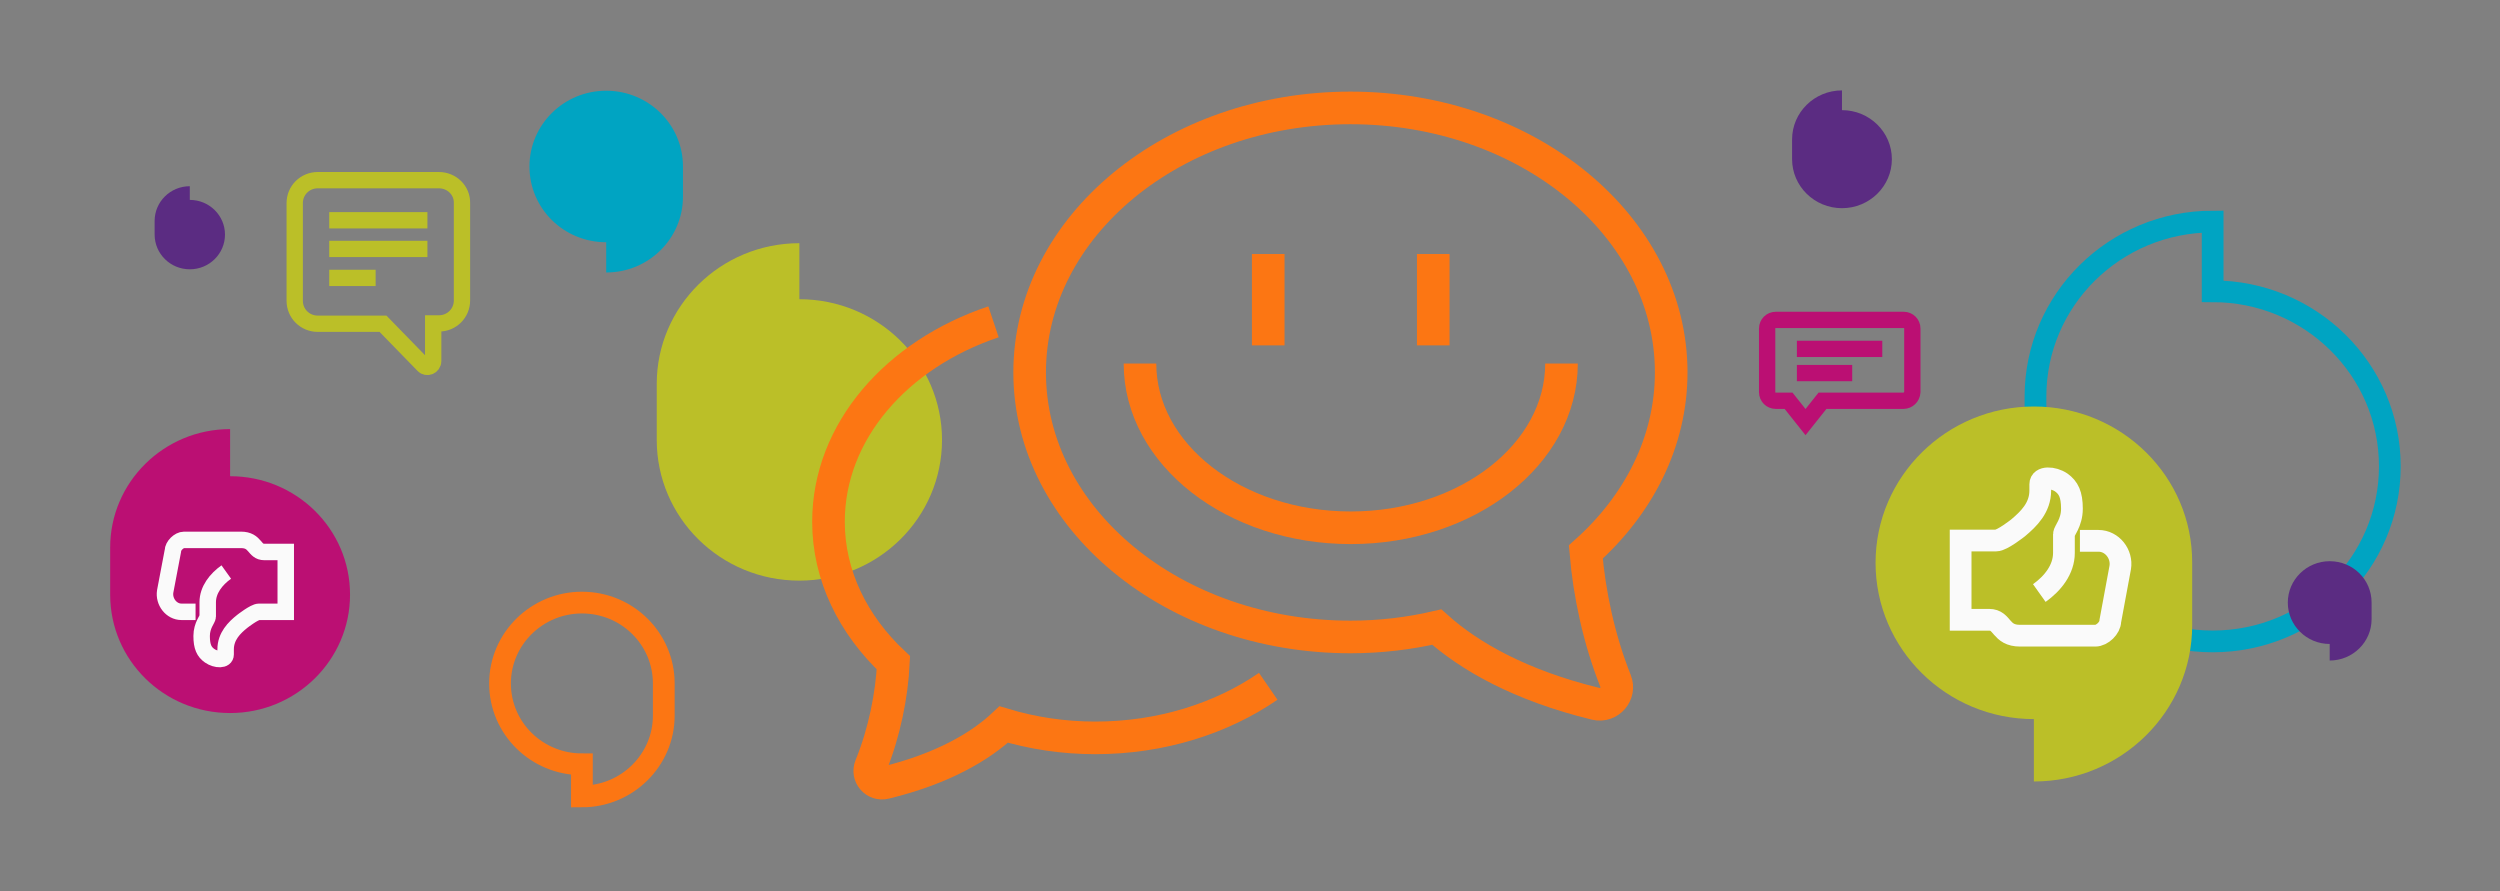 <svg width="460" height="164" viewBox="0 0 460 164" fill="none" xmlns="http://www.w3.org/2000/svg">
<rect x="0" y="0" width="460" height="164" fill="#808080" stroke="none"/>
<path d="M147.086 55.057V44.749C132.61 44.749 120.84 56.346 120.84 70.637V80.946C120.84 95.237 132.551 106.834 147.086 106.834C161.621 106.834 173.331 95.237 173.331 80.946C173.331 66.654 161.562 55.057 147.086 55.057Z" fill="#BBBF28"/>
<path d="M407.127 53.593V40.766C389.12 40.766 374.526 55.174 374.526 72.98V85.807C374.526 103.613 389.12 118.021 407.127 118.021C425.134 118.021 439.728 103.613 439.728 85.807C439.728 68.001 425.134 53.593 407.127 53.593Z" stroke="#00A4C2" stroke-width="4" stroke-miterlimit="10"/>
<path d="M107.07 140.63V146.546C115.368 146.546 122.135 139.869 122.135 131.669V125.753C122.135 117.553 115.427 110.876 107.07 110.876C98.773 110.876 92.006 117.553 92.006 125.753C92.006 134.011 98.773 140.63 107.07 140.63Z" stroke="#FC7613" stroke-width="4" stroke-miterlimit="10"/>
<path d="M338.924 20.266V16.634C333.863 16.634 329.744 20.676 329.744 25.654V29.286C329.744 34.264 333.863 38.306 338.924 38.306C343.985 38.306 348.104 34.264 348.104 29.286C348.104 24.307 343.985 20.266 338.924 20.266Z" fill="#5B2C82"/>
<path d="M34.925 36.783V34.264C31.335 34.264 28.452 37.134 28.452 40.649V43.167C28.452 46.681 31.335 49.551 34.925 49.551C38.515 49.551 41.398 46.681 41.398 43.167C41.398 39.653 38.515 36.783 34.925 36.783Z" fill="#5B2C82"/>
<path d="M428.665 118.49V121.536C432.902 121.536 436.374 118.139 436.374 113.921V110.876C436.374 106.659 432.96 103.261 428.665 103.261C424.428 103.261 420.956 106.659 420.956 110.876C420.956 115.093 424.428 118.49 428.665 118.49Z" fill="#5B2C82"/>
<path d="M374.232 74.796C358.167 74.796 345.103 87.681 345.103 103.554C345.103 119.427 358.167 132.313 374.232 132.313V143.793C390.297 143.793 403.361 130.907 403.361 115.034V103.554C403.42 87.681 390.356 74.796 374.232 74.796Z" fill="#BBBF28"/>
<path d="M111.543 16.693C103.716 16.693 97.42 22.96 97.42 30.633C97.42 38.364 103.716 44.573 111.543 44.573V50.137C119.369 50.137 125.666 43.87 125.666 36.197V30.633C125.666 22.901 119.31 16.693 111.543 16.693Z" fill="#00A4C2"/>
<path d="M182.805 59.216C164.975 65.19 152.441 79.423 152.441 95.999C152.441 105.897 156.972 114.976 164.387 121.946C164.092 127.92 162.739 134.773 160.208 140.981C159.502 142.68 161.032 144.496 162.857 144.027C173.449 141.45 180.393 137.35 184.688 133.309C189.926 134.89 195.634 135.769 201.518 135.769C213.641 135.769 224.763 132.196 233.354 126.28" stroke="#FC7613" stroke-width="6" stroke-miterlimit="10"/>
<path d="M233.354 46.74V63.55" stroke="#FC7613" stroke-width="6" stroke-miterlimit="10"/>
<path d="M263.719 46.74V63.55" stroke="#FC7613" stroke-width="6" stroke-miterlimit="10"/>
<path d="M291.788 101.563C301.498 92.894 307.5 81.297 307.5 68.529C307.5 41.644 281.078 19.856 248.478 19.856C215.877 19.856 189.455 41.644 189.455 68.529C189.455 95.413 215.877 117.201 248.478 117.201C254.009 117.201 259.305 116.557 264.366 115.386C270.31 120.716 279.666 126.104 293.613 129.501C296.084 130.087 298.203 127.627 297.261 125.284C294.201 117.611 292.436 109.236 291.788 101.563Z" stroke="#FC7613" stroke-width="6" stroke-miterlimit="10"/>
<path d="M287.316 66.889C287.316 83.581 269.957 97.111 248.537 97.111C227.117 97.111 209.757 83.581 209.757 66.889" stroke="#FC7613" stroke-width="6" stroke-miterlimit="10"/>
<path d="M375.232 109.119C377.704 107.361 379.763 104.784 379.763 101.739C379.763 101.739 379.763 98.81 379.763 98.283C379.763 97.697 381.235 96.233 381.235 93.597C381.235 90.961 380.587 89.731 379.293 88.794C377.763 87.74 375.409 87.681 375.409 89.087V90.259C375.409 93.421 373.29 95.471 371.348 97.111C371.348 97.111 368.406 99.454 367.288 99.454C366.17 99.454 360.756 99.454 360.756 99.454V114.039H365.993C368.583 114.039 367.994 116.967 371.702 116.967C372.408 116.967 385.53 116.967 385.53 116.967C386.825 116.967 388.296 115.503 388.296 114.273L390.12 104.433C390.532 101.973 388.649 99.513 386.119 99.513H382.706" stroke="#FAFAFA" stroke-width="4" stroke-miterlimit="10"/>
<path d="M42.34 131.2C54.521 131.2 64.407 121.419 64.407 109.411C64.407 97.346 54.521 87.623 42.34 87.623V78.954C30.159 78.954 20.272 88.736 20.272 100.743V109.411C20.272 121.477 30.159 131.2 42.34 131.2Z" fill="#BB0F73"/>
<path d="M41.633 105.253C39.75 106.6 38.22 108.533 38.22 110.817C38.22 110.817 38.22 113.043 38.22 113.453C38.22 113.921 37.102 115.034 37.102 117.026C37.102 119.017 37.573 119.954 38.574 120.657C39.75 121.477 41.516 121.536 41.516 120.423V119.486C41.516 117.084 43.105 115.503 44.576 114.331C44.576 114.331 46.812 112.574 47.636 112.574C48.46 112.574 52.579 112.574 52.579 112.574V101.563H48.636C46.694 101.563 47.106 99.337 44.34 99.337C43.811 99.337 33.866 99.337 33.866 99.337C32.924 99.337 31.806 100.45 31.806 101.387L30.394 108.826C30.1 110.7 31.512 112.574 33.395 112.574H35.984" stroke="#FAFAFA" stroke-width="3.03" stroke-miterlimit="10"/>
<path d="M80.766 33.151H58.464C56.11 33.151 54.227 35.026 54.227 37.369V55.35C54.227 57.693 56.11 59.567 58.464 59.567H70.468L77.883 67.181C78.53 67.884 79.707 67.416 79.707 66.42V59.509H80.766C83.12 59.509 85.003 57.634 85.003 55.291V37.369C85.062 35.026 83.12 33.151 80.766 33.151Z" stroke="#BBBF28" stroke-width="3" stroke-miterlimit="10"/>
<path d="M60.582 40.531H78.648" stroke="#BBBF28" stroke-width="3" stroke-miterlimit="10"/>
<path d="M60.582 45.803H78.648" stroke="#BBBF28" stroke-width="3" stroke-miterlimit="10"/>
<path d="M60.582 51.133H69.115" stroke="#BBBF28" stroke-width="3" stroke-miterlimit="10"/>
<path d="M350.223 73.741H335.335L332.216 77.666L329.097 73.741H326.743C325.86 73.741 325.154 73.039 325.154 72.16V60.446C325.154 59.567 325.86 58.864 326.743 58.864H350.282C351.164 58.864 351.87 59.567 351.87 60.446V72.16C351.812 73.039 351.105 73.741 350.223 73.741Z" stroke="#BB0F73" stroke-width="3" stroke-miterlimit="10"/>
<path d="M330.627 68.646H340.807" stroke="#BB0F73" stroke-width="3" stroke-miterlimit="10"/>
<path d="M330.627 64.194H346.339" stroke="#BB0F73" stroke-width="3" stroke-miterlimit="10"/>
</svg>
